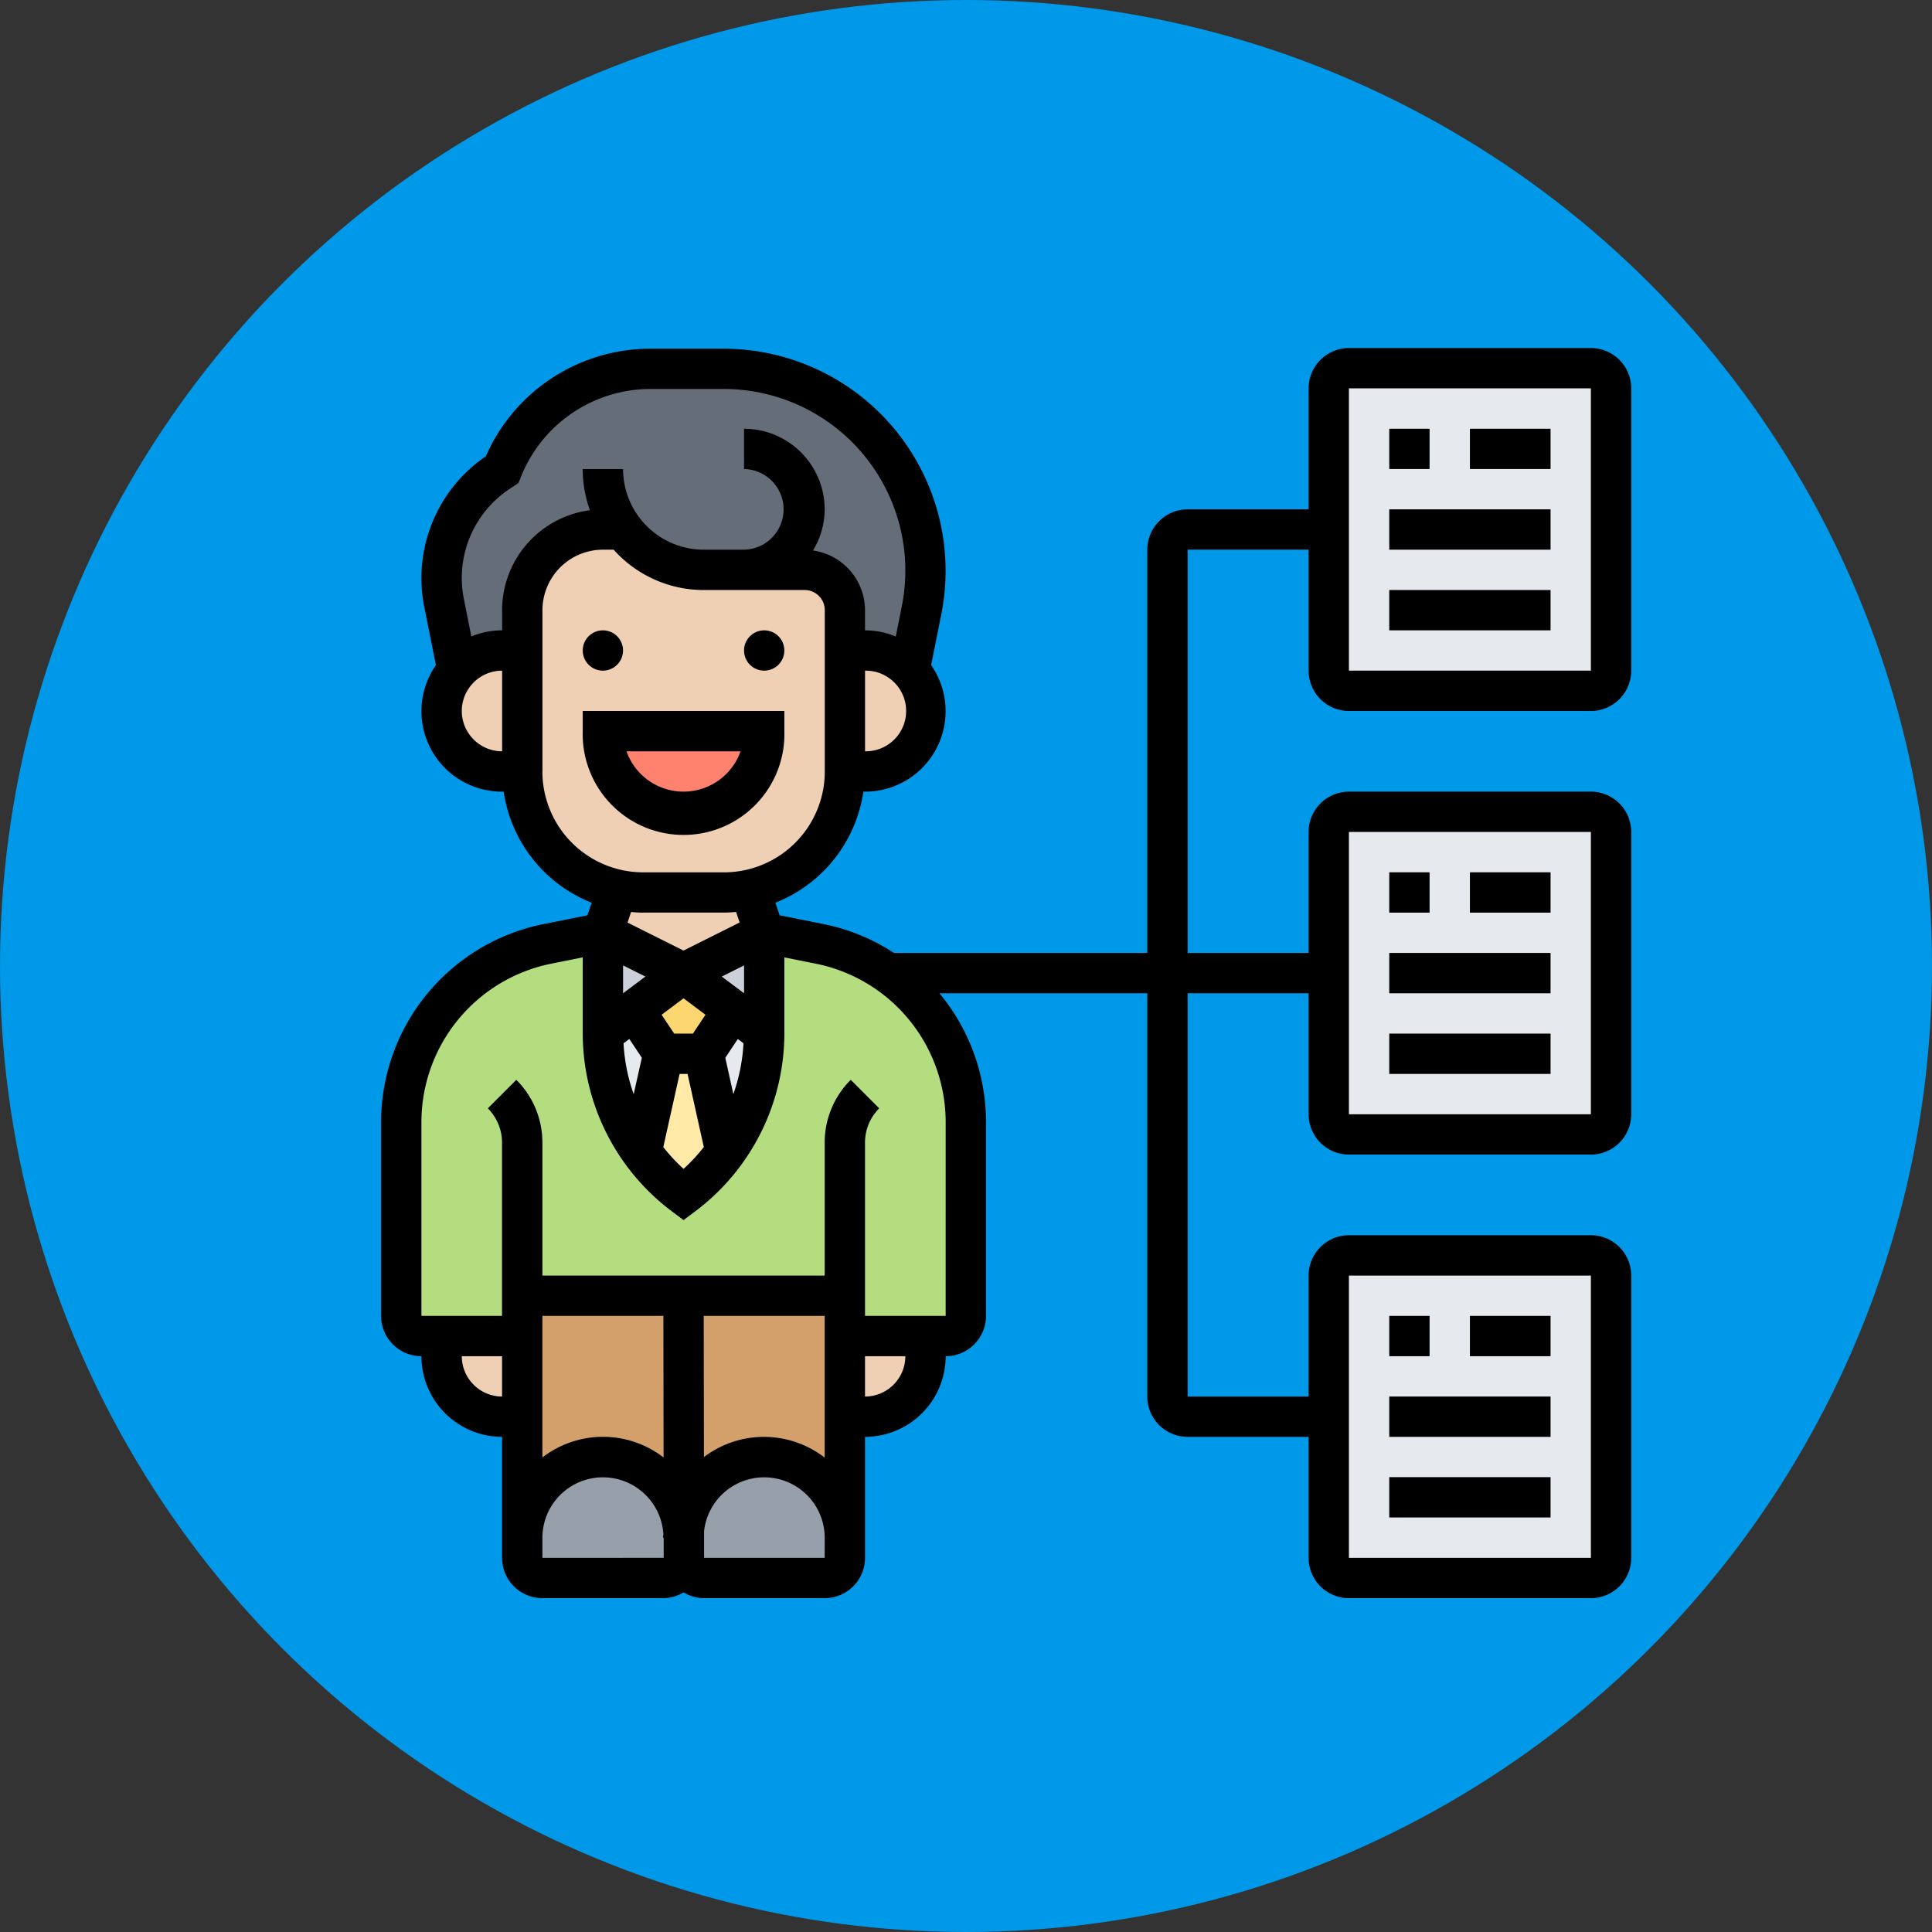 <svg xmlns="http://www.w3.org/2000/svg" xmlns:xlink="http://www.w3.org/1999/xlink" width="136" height="136" viewBox="0 0 136 136">
  <rect x="0" y="0" width="136" height="136" fill="#333333" stroke="none"/>
  <defs>
    <clipPath id="clip-path">
      <rect id="Rectángulo_344571" data-name="Rectángulo 344571" width="88" height="88" transform="translate(-2847 -6665)" fill="#fff" stroke="#707070" stroke-width="1"/>
    </clipPath>
  </defs>
  <g id="Grupo_1010369" data-name="Grupo 1010369" transform="translate(2875.826 6334.5)">
    <circle id="Elipse_4830" data-name="Elipse 4830" cx="68" cy="68" r="68" transform="translate(-2875.826 -6334.5)" fill="#0098e8"/>
    <g id="Enmascarar_grupo_71" data-name="Enmascarar grupo 71" transform="translate(-2 355)" clip-path="url(#clip-path)">
      <g id="administracion" transform="translate(-2848.419 -6666.419)">
        <g id="Grupo_931129" data-name="Grupo 931129">
          <g id="Grupo_931107" data-name="Grupo 931107">
            <path id="Trazado_694511" data-name="Trazado 694511" d="M28.387,49.677a14.062,14.062,0,0,1-1.5,6.345,13.479,13.479,0,0,1-1.206,1.987L24.129,51.1l2.044-3.08Z" fill="#e6e9ed"/>
          </g>
          <g id="Grupo_931108" data-name="Grupo 931108">
            <path id="Trazado_694512" data-name="Trazado 694512" d="M19.246,48.017,21.29,51.1l-1.547,6.912a14.09,14.09,0,0,1-2.711-8.332Z" fill="#e6e9ed"/>
          </g>
          <g id="Grupo_931109" data-name="Grupo 931109">
            <path id="Trazado_694513" data-name="Trazado 694513" d="M28.387,42.581v7.1l-2.214-1.661-3.463-2.6Z" fill="#ccd1d9"/>
          </g>
          <g id="Grupo_931110" data-name="Grupo 931110">
            <path id="Trazado_694514" data-name="Trazado 694514" d="M22.71,45.419l-3.463,2.6-2.214,1.661v-7.1Z" fill="#ccd1d9"/>
          </g>
          <g id="Grupo_931111" data-name="Grupo 931111">
            <path id="Trazado_694515" data-name="Trazado 694515" d="M24.129,51.1l1.547,6.912v.014a13.864,13.864,0,0,1-2.966,3.009,13.864,13.864,0,0,1-2.966-3.009v-.014L21.29,51.1Z" fill="#ffeaa7"/>
          </g>
          <g id="Grupo_931112" data-name="Grupo 931112">
            <path id="Trazado_694516" data-name="Trazado 694516" d="M26.173,48.017,24.129,51.1H21.29l-2.044-3.08,3.463-2.6Z" fill="#fcd770"/>
          </g>
          <g id="Grupo_931113" data-name="Grupo 931113">
            <path id="Trazado_694517" data-name="Trazado 694517" d="M34.065,68.129H11.355v2.839h-7.1a1.424,1.424,0,0,1-1.419-1.419V55.894A12.783,12.783,0,0,1,13.1,43.361l3.932-.781v7.1a14.09,14.09,0,0,0,2.711,8.332v.014a13.864,13.864,0,0,0,2.966,3.009,13.864,13.864,0,0,0,2.966-3.009v-.014a13.479,13.479,0,0,0,1.206-1.987,14.062,14.062,0,0,0,1.5-6.345v-7.1l3.932.781a12.6,12.6,0,0,1,4.812,2.058,12.793,12.793,0,0,1,5.45,10.475V69.548a1.424,1.424,0,0,1-1.419,1.419h-7.1Z" fill="#b4dd7f"/>
          </g>
          <g id="Grupo_931114" data-name="Grupo 931114">
            <path id="Trazado_694518" data-name="Trazado 694518" d="M34.065,85.161v1.419A1.424,1.424,0,0,1,32.645,88H24.157a1.424,1.424,0,0,1-1.419-1.419V84.423a5.659,5.659,0,0,1,5.621-4.939h.028A5.676,5.676,0,0,1,34.065,85.161Z" fill="#969faa"/>
          </g>
          <g id="Grupo_931115" data-name="Grupo 931115">
            <path id="Trazado_694519" data-name="Trazado 694519" d="M22.738,85.161v1.419h-.057A1.424,1.424,0,0,1,21.262,88H12.774a1.424,1.424,0,0,1-1.419-1.419V85.161a5.676,5.676,0,0,1,5.677-5.677h.028a5.681,5.681,0,0,1,5.649,5.1c.014.185.028.355.028.539Z" fill="#969faa"/>
          </g>
          <g id="Grupo_931116" data-name="Grupo 931116">
            <path id="Trazado_694520" data-name="Trazado 694520" d="M34.065,68.129V85.161a5.676,5.676,0,0,0-5.677-5.677h-.028a5.659,5.659,0,0,0-5.621,4.939L22.71,68.129Z" fill="#d3a06c"/>
          </g>
          <g id="Grupo_931117" data-name="Grupo 931117">
            <path id="Trazado_694521" data-name="Trazado 694521" d="M22.71,68.129l.028,16.294a.6.6,0,0,0-.028.156,5.681,5.681,0,0,0-5.649-5.1h-.028a5.676,5.676,0,0,0-5.677,5.677V68.129Z" fill="#d3a06c"/>
          </g>
          <g id="Grupo_931118" data-name="Grupo 931118">
            <path id="Trazado_694522" data-name="Trazado 694522" d="M39.472,19.871l-.852,4.23a4.21,4.21,0,0,0-3.137-1.391H34.065V19.871a2.847,2.847,0,0,0-2.839-2.839h-7.1a7.11,7.11,0,0,1-5.677-2.839H17.032a5.676,5.676,0,0,0-5.677,5.677V22.71H9.935A4.21,4.21,0,0,0,6.8,24.1L5.848,19.36a8.908,8.908,0,0,1,3.818-9.2l.27-.185a11.319,11.319,0,0,1,10.489-7.1h5.11A14.2,14.2,0,0,1,39.742,17.089,15.148,15.148,0,0,1,39.472,19.871Z" fill="#656d78"/>
          </g>
          <g id="Grupo_931119" data-name="Grupo 931119">
            <path id="Trazado_694523" data-name="Trazado 694523" d="M68.129,55.355V35.484a1.424,1.424,0,0,1,1.419-1.419H86.581A1.424,1.424,0,0,1,88,35.484V55.355a1.424,1.424,0,0,1-1.419,1.419H69.548A1.424,1.424,0,0,1,68.129,55.355Z" fill="#e6e9ed"/>
          </g>
          <g id="Grupo_931120" data-name="Grupo 931120">
            <path id="Trazado_694524" data-name="Trazado 694524" d="M68.129,24.129V4.258a1.424,1.424,0,0,1,1.419-1.419H86.581A1.424,1.424,0,0,1,88,4.258V24.129a1.424,1.424,0,0,1-1.419,1.419H69.548A1.424,1.424,0,0,1,68.129,24.129Z" fill="#e6e9ed"/>
          </g>
          <g id="Grupo_931121" data-name="Grupo 931121">
            <path id="Trazado_694525" data-name="Trazado 694525" d="M68.129,86.581V66.71a1.424,1.424,0,0,1,1.419-1.419H86.581A1.424,1.424,0,0,1,88,66.71V86.581A1.424,1.424,0,0,1,86.581,88H69.548A1.424,1.424,0,0,1,68.129,86.581Z" fill="#e6e9ed"/>
          </g>
          <g id="Grupo_931122" data-name="Grupo 931122">
            <path id="Trazado_694526" data-name="Trazado 694526" d="M11.355,70.968v5.677H9.935a4.252,4.252,0,0,1-4.258-4.258V70.968Z" fill="#f0d0b4"/>
          </g>
          <g id="Grupo_931123" data-name="Grupo 931123">
            <path id="Trazado_694527" data-name="Trazado 694527" d="M39.742,70.968v1.419a4.252,4.252,0,0,1-4.258,4.258H34.065V70.968Z" fill="#f0d0b4"/>
          </g>
          <g id="Grupo_931124" data-name="Grupo 931124">
            <path id="Trazado_694528" data-name="Trazado 694528" d="M28.387,42.581,22.71,45.419l-5.677-2.839,1.008-3.037a8.717,8.717,0,0,0,1.831.2h5.677a8.717,8.717,0,0,0,1.831-.2Z" fill="#f0d0b4"/>
          </g>
          <g id="Grupo_931125" data-name="Grupo 931125">
            <path id="Trazado_694529" data-name="Trazado 694529" d="M38.621,24.1a4.254,4.254,0,0,1-3.137,7.125H34.065V22.71h1.419A4.21,4.21,0,0,1,38.621,24.1Z" fill="#f0d0b4"/>
          </g>
          <g id="Grupo_931126" data-name="Grupo 931126">
            <path id="Trazado_694530" data-name="Trazado 694530" d="M34.065,22.71v8.516a8.524,8.524,0,0,1-6.685,8.317,8.717,8.717,0,0,1-1.831.2H19.871a8.717,8.717,0,0,1-1.831-.2,8.524,8.524,0,0,1-6.685-8.317V19.871a5.676,5.676,0,0,1,5.677-5.677h1.419a7.11,7.11,0,0,0,5.677,2.839h7.1a2.847,2.847,0,0,1,2.839,2.839Z" fill="#f0d0b4"/>
          </g>
          <g id="Grupo_931127" data-name="Grupo 931127">
            <path id="Trazado_694531" data-name="Trazado 694531" d="M6.8,24.1A4.21,4.21,0,0,1,9.935,22.71h1.419v8.516H9.935A4.249,4.249,0,0,1,6.8,24.1Z" fill="#f0d0b4"/>
          </g>
          <g id="Grupo_931128" data-name="Grupo 931128">
            <path id="Trazado_694532" data-name="Trazado 694532" d="M17.032,28.387H28.387a5.677,5.677,0,1,1-11.355,0Z" fill="#ff826e"/>
          </g>
        </g>
        <g id="Grupo_931130" data-name="Grupo 931130">
          <circle id="Elipse_4847" data-name="Elipse 4847" cx="1.419" cy="1.419" r="1.419" transform="translate(15.613 21.29)"/>
          <circle id="Elipse_4848" data-name="Elipse 4848" cx="1.419" cy="1.419" r="1.419" transform="translate(26.968 21.29)"/>
          <path id="Trazado_694533" data-name="Trazado 694533" d="M29.806,28.387V26.968H15.613v1.419a7.1,7.1,0,1,0,14.194,0ZM18.694,29.806h8.029a4.258,4.258,0,0,1-8.029,0Z"/>
          <path id="Trazado_694534" data-name="Trazado 694534" d="M69.548,26.968H86.581a2.842,2.842,0,0,0,2.839-2.839V4.258a2.842,2.842,0,0,0-2.839-2.839H69.548A2.842,2.842,0,0,0,66.71,4.258v8.516H58.194a2.842,2.842,0,0,0-2.839,2.839V44H37.523a14.079,14.079,0,0,0-4.932-2.025l-3.117-.623-.3-.886a9.952,9.952,0,0,0,6.193-7.819h.112a5.666,5.666,0,0,0,4.658-8.908l.717-3.581A15.632,15.632,0,0,0,25.536,1.466H20.417A12.645,12.645,0,0,0,8.791,9.04,10.371,10.371,0,0,0,4.46,19.647l.818,4.091a5.666,5.666,0,0,0,4.658,8.908h.114a9.95,9.95,0,0,0,6.193,7.819l-.3.886-3.117.623A14.233,14.233,0,0,0,1.419,55.891V69.548a2.842,2.842,0,0,0,2.839,2.839,5.683,5.683,0,0,0,5.677,5.677v8.516a2.842,2.842,0,0,0,2.839,2.839h8.491a2.807,2.807,0,0,0,1.445-.409,2.8,2.8,0,0,0,1.445.409h8.491a2.842,2.842,0,0,0,2.839-2.839V78.065a5.683,5.683,0,0,0,5.677-5.677A2.842,2.842,0,0,0,44,69.548V55.891a14.173,14.173,0,0,0-3.28-9.053H55.355V75.226a2.842,2.842,0,0,0,2.839,2.839H66.71v8.516a2.842,2.842,0,0,0,2.839,2.839H86.581a2.842,2.842,0,0,0,2.839-2.839V66.71a2.842,2.842,0,0,0-2.839-2.839H69.548A2.842,2.842,0,0,0,66.71,66.71v8.516H58.194V46.839H66.71v8.516a2.842,2.842,0,0,0,2.839,2.839H86.581a2.842,2.842,0,0,0,2.839-2.839V35.484a2.842,2.842,0,0,0-2.839-2.839H69.548a2.842,2.842,0,0,0-2.839,2.839V44H58.194V15.613H66.71v8.516a2.842,2.842,0,0,0,2.839,2.839Zm0-22.71H86.581V24.129H69.548ZM23.37,49.677H22.05l-.884-1.326,1.544-1.158,1.544,1.158ZM25.4,45.662l1.57-.785v1.962Zm-6.946,1.177V44.877l1.57.785Zm.44,3.218.881,1.323L19.2,53.941a12.71,12.71,0,0,1-.715-3.582Zm3.537,2.46h.562l1.144,5.148A12.76,12.76,0,0,1,22.71,59.2a12.76,12.76,0,0,1-1.425-1.533Zm3.787,1.426-.569-2.562.881-1.323.4.3a12.759,12.759,0,0,1-.715,3.582Zm9.268-24.136V24.129a2.839,2.839,0,1,1,0,5.677ZM7.1,26.968a2.842,2.842,0,0,1,2.839-2.839v5.677A2.842,2.842,0,0,1,7.1,26.968Zm2.839-7.1V21.29a5.624,5.624,0,0,0-2.166.434l-.527-2.636A7.6,7.6,0,0,1,7.1,17.611a7.515,7.515,0,0,1,3.355-6.268l.637-.426.163-.409A9.825,9.825,0,0,1,20.417,4.3h5.118A12.787,12.787,0,0,1,38.074,19.6l-.424,2.125a5.649,5.649,0,0,0-2.166-.433V19.871a4.252,4.252,0,0,0-3.662-4.2,5.61,5.61,0,0,0,.823-2.9A5.683,5.683,0,0,0,26.968,7.1V9.935a2.839,2.839,0,0,1,0,5.677H24.129a5.683,5.683,0,0,1-5.677-5.677H15.613a8.485,8.485,0,0,0,.507,2.9,7.108,7.108,0,0,0-6.184,7.039Zm2.839,11.355V19.871a4.263,4.263,0,0,1,4.258-4.258h.755a8.494,8.494,0,0,0,6.342,2.839h7.1a1.422,1.422,0,0,1,1.419,1.419V31.226a7.1,7.1,0,0,1-7.1,7.1H19.871A7.1,7.1,0,0,1,12.774,31.226Zm7.1,9.935h5.677c.288,0,.572-.018.854-.044l.248.744L22.71,43.833l-3.942-1.97.248-.744c.282.024.566.043.854.043ZM7.1,72.387H9.935v2.839A2.842,2.842,0,0,1,7.1,72.387ZM24.13,69.548h8.515v9.977a6.99,6.99,0,0,0-8.5-.038Zm-2.839,0,.014,9.968a6.984,6.984,0,0,0-8.532,0V69.548ZM12.774,86.581V85.161a4.262,4.262,0,0,1,8.516-.247c0,.084-.026.162-.026.247h.048v1.419Zm19.871,0H24.155l0-1.418h0c0-.007,0-.013,0-.02v-.449a4.26,4.26,0,0,1,8.493.468Zm2.839-11.355V72.387h2.839A2.842,2.842,0,0,1,35.484,75.226Zm5.677-5.677H35.484V57.362a3.4,3.4,0,0,1,1-2.423L34.48,52.932a6.223,6.223,0,0,0-1.835,4.43V66.71H12.774V57.362a6.227,6.227,0,0,0-1.834-4.43L8.932,54.939a3.406,3.406,0,0,1,1,2.423V69.548H4.258V55.891a11.385,11.385,0,0,1,9.128-11.133l2.227-.446v5.365a15.691,15.691,0,0,0,6.245,12.49l.852.639.852-.639a15.687,15.687,0,0,0,6.245-12.49V44.312l2.227.446a11.385,11.385,0,0,1,9.128,11.133ZM69.548,66.71H86.581V86.581H69.548Zm0-31.226H86.581V55.355H69.548Z"/>
          <path id="Trazado_694535" data-name="Trazado 694535" d="M72.387,18.452H83.742V21.29H72.387Z"/>
          <path id="Trazado_694536" data-name="Trazado 694536" d="M72.387,12.774H83.742v2.839H72.387Z"/>
          <path id="Trazado_694537" data-name="Trazado 694537" d="M72.387,7.1h2.839V9.935H72.387Z"/>
          <path id="Trazado_694538" data-name="Trazado 694538" d="M78.065,7.1h5.677V9.935H78.065Z"/>
          <path id="Trazado_694539" data-name="Trazado 694539" d="M72.387,49.677H83.742v2.839H72.387Z"/>
          <path id="Trazado_694540" data-name="Trazado 694540" d="M72.387,44H83.742v2.839H72.387Z"/>
          <path id="Trazado_694541" data-name="Trazado 694541" d="M72.387,38.323h2.839v2.839H72.387Z"/>
          <path id="Trazado_694542" data-name="Trazado 694542" d="M78.065,38.323h5.677v2.839H78.065Z"/>
          <path id="Trazado_694543" data-name="Trazado 694543" d="M72.387,80.9H83.742v2.839H72.387Z"/>
          <path id="Trazado_694544" data-name="Trazado 694544" d="M72.387,75.226H83.742v2.839H72.387Z"/>
          <path id="Trazado_694545" data-name="Trazado 694545" d="M72.387,69.548h2.839v2.839H72.387Z"/>
          <path id="Trazado_694546" data-name="Trazado 694546" d="M78.065,69.548h5.677v2.839H78.065Z"/>
        </g>
      </g>
    </g>
  </g>
</svg>
